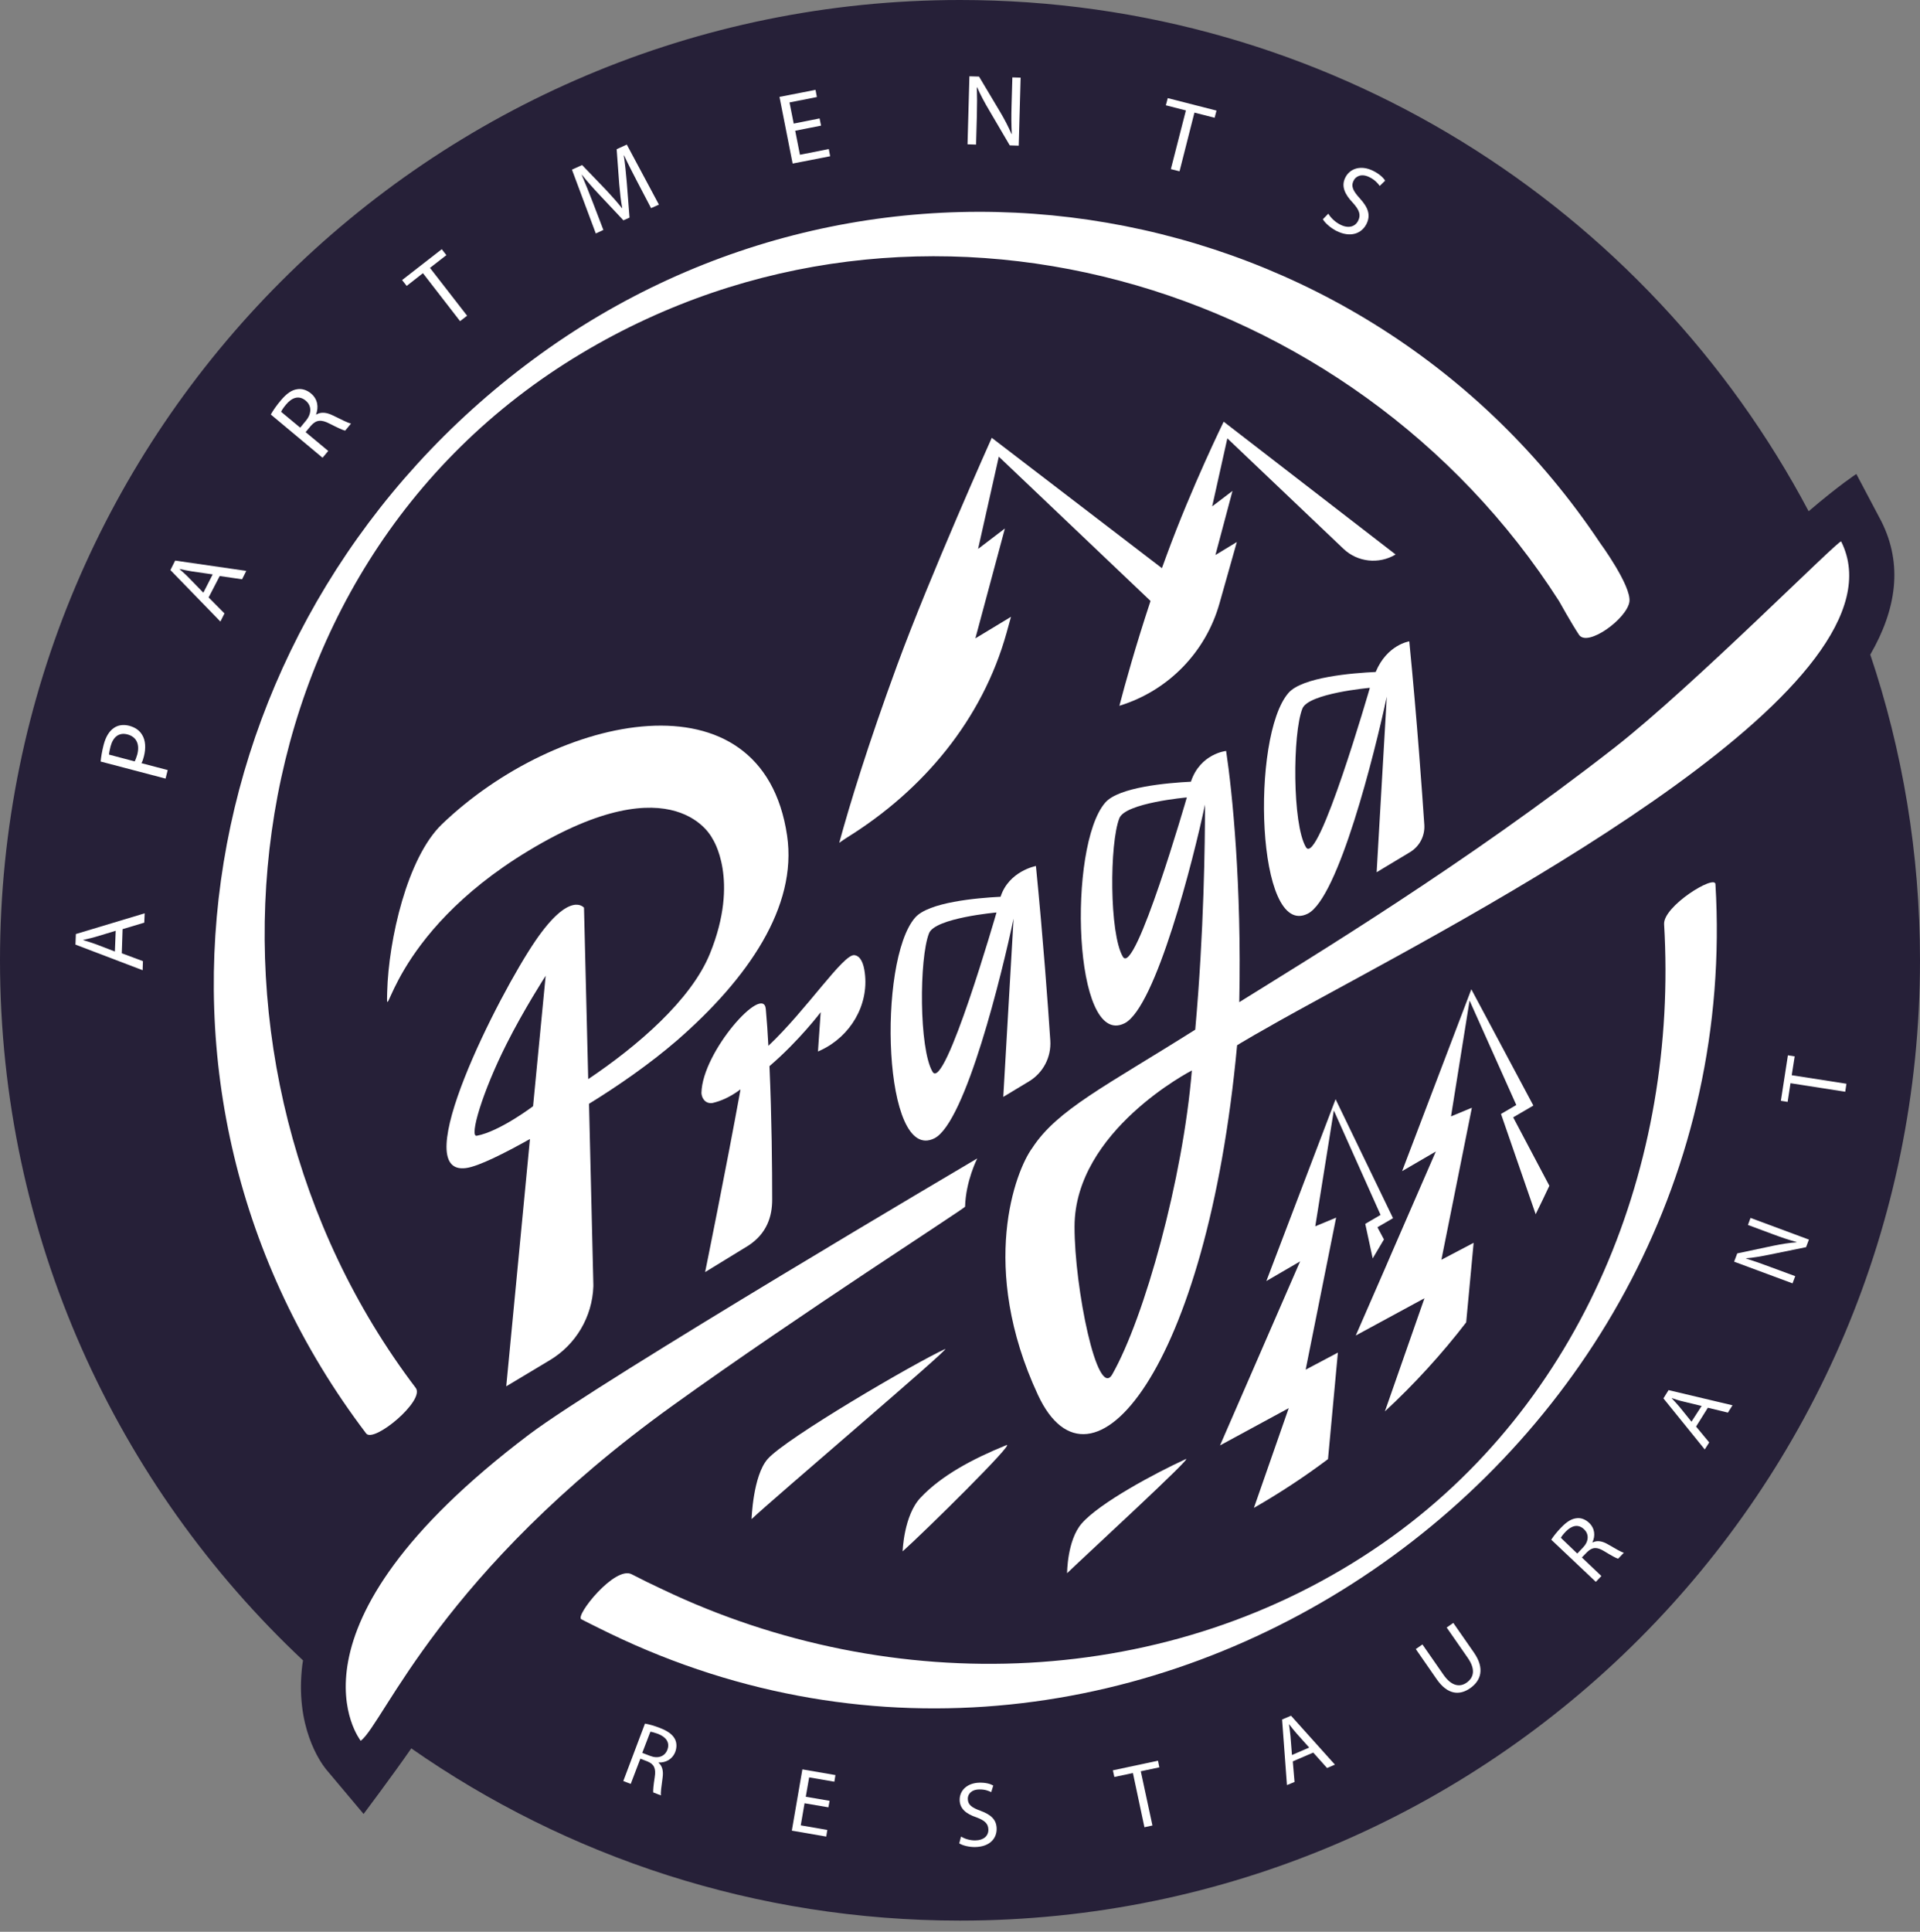 <svg width="170" height="171" viewBox="0 0 170 171" fill="none" xmlns="http://www.w3.org/2000/svg">
<rect x="0" y="0" width="170" height="171" fill="#808080" stroke="none"/>
<path d="M165.598 57.946C167.925 53.916 168.489 49.958 166.582 46.155L164.363 41.957C164.363 41.957 162.851 42.941 160.14 45.256C145.879 18.328 117.583 0 85.006 0C38.059 0 0 38.059 0 85.006C0 109.451 10.315 131.473 26.832 146.982C26.82 147.102 26.784 147.222 26.772 147.342C26.088 152.824 28.379 156.002 28.847 156.59L32.194 160.572C32.194 160.572 34.761 157.154 36.416 154.767C50.186 164.375 66.93 170.012 84.994 170.012C131.941 170.012 170 131.953 170 85.006C170 75.542 168.453 66.438 165.598 57.946Z" fill="#262038"/>
<path d="M10.783 84.384L12.655 85.08L12.63 85.883L6.681 83.617L6.717 82.681L12.81 80.846L12.774 81.673L10.855 82.249L10.783 84.384ZM10.244 82.393L8.492 82.921C8.097 83.041 7.737 83.113 7.377 83.197V83.221C7.725 83.329 8.097 83.436 8.456 83.569L10.172 84.228L10.244 82.393Z" fill="white"/>
<path d="M8.912 67.411C8.948 67.027 9.02 66.547 9.176 65.936C9.368 65.192 9.692 64.7 10.088 64.436C10.447 64.185 10.915 64.113 11.443 64.245C11.971 64.388 12.343 64.652 12.57 65.024C12.894 65.528 12.93 66.236 12.738 66.967C12.678 67.195 12.618 67.399 12.523 67.555L14.85 68.167L14.658 68.922L8.912 67.411ZM11.923 67.399C12.007 67.243 12.079 67.039 12.151 66.799C12.391 65.888 12.091 65.228 11.287 65.012C10.519 64.808 10.004 65.252 9.788 66.08C9.704 66.404 9.656 66.668 9.656 66.799L11.923 67.399Z" fill="white"/>
<path d="M18.472 52.886L19.875 54.301L19.515 55.021L15.089 50.463L15.509 49.623L21.806 50.535L21.434 51.278L19.455 50.99L18.472 52.886ZM18.832 50.846L17.02 50.583C16.613 50.523 16.253 50.439 15.905 50.367L15.893 50.379C16.169 50.619 16.457 50.87 16.721 51.146L18.004 52.466L18.832 50.846Z" fill="white"/>
<path d="M23.977 36.693C24.169 36.345 24.493 35.877 24.841 35.469C25.369 34.834 25.837 34.51 26.34 34.45C26.736 34.39 27.168 34.522 27.528 34.822C28.14 35.325 28.224 36.057 27.984 36.681L28.008 36.693C28.428 36.441 28.931 36.501 29.507 36.789C30.275 37.172 30.814 37.436 31.078 37.496L30.563 38.12C30.371 38.084 29.879 37.856 29.195 37.508C28.439 37.112 27.996 37.16 27.528 37.688L27.06 38.252L29.063 39.919L28.559 40.519L23.977 36.693ZM26.58 37.856L27.084 37.244C27.612 36.609 27.6 35.913 27.072 35.469C26.472 34.965 25.849 35.181 25.321 35.817C25.081 36.105 24.937 36.333 24.889 36.453L26.58 37.856Z" fill="white"/>
<path d="M37.447 24.182L36.008 25.309L35.6 24.793L39.114 22.059L39.522 22.586L38.071 23.714L41.358 27.948L40.734 28.428L37.447 24.182Z" fill="white"/>
<path d="M56.423 16.085C56.039 15.342 55.571 14.442 55.26 13.758L55.236 13.77C55.343 14.502 55.428 15.282 55.499 16.169L55.739 19.264L55.2 19.504L53.124 17.297C52.513 16.649 51.973 16.037 51.517 15.462L51.505 15.474C51.805 16.169 52.177 17.105 52.501 17.945L53.424 20.355L52.753 20.667L50.642 15.018L51.541 14.61L53.676 16.829C54.216 17.405 54.672 17.921 55.068 18.424L55.092 18.412C54.972 17.801 54.9 17.105 54.828 16.301L54.6 13.207L55.499 12.799L58.342 18.113L57.647 18.424L56.423 16.085Z" fill="white"/>
<path d="M72.699 11.12L70.409 11.575L70.828 13.699L73.383 13.195L73.503 13.831L70.181 14.478L69.017 8.577L72.208 7.953L72.328 8.589L69.905 9.069L70.276 10.94L72.567 10.484L72.699 11.12Z" fill="white"/>
<path d="M85.666 12.775L85.834 6.754L86.686 6.778L88.533 9.873C88.965 10.592 89.288 11.24 89.564 11.864L89.588 11.852C89.54 11.048 89.54 10.316 89.564 9.369L89.636 6.85L90.368 6.874L90.2 12.895L89.408 12.871L87.585 9.765C87.177 9.081 86.805 8.385 86.518 7.725L86.494 7.737C86.518 8.493 86.518 9.225 86.494 10.22L86.422 12.799L85.666 12.775Z" fill="white"/>
<path d="M105.001 9.777L103.226 9.321L103.394 8.686L107.712 9.789L107.544 10.425L105.757 9.969L104.438 15.163L103.67 14.971L105.001 9.777Z" fill="white"/>
<path d="M117.608 18.917C117.824 19.265 118.195 19.648 118.675 19.888C119.383 20.248 119.995 20.08 120.259 19.529C120.51 19.025 120.366 18.593 119.779 17.945C119.059 17.19 118.735 16.47 119.119 15.714C119.539 14.875 120.546 14.599 121.59 15.127C122.142 15.402 122.478 15.726 122.645 15.99L122.166 16.458C122.034 16.278 121.758 15.93 121.266 15.69C120.534 15.319 120.031 15.618 119.851 15.99C119.599 16.494 119.803 16.902 120.402 17.561C121.134 18.365 121.386 19.037 120.99 19.828C120.57 20.656 119.599 21.076 118.327 20.44C117.812 20.176 117.32 19.744 117.128 19.409L117.608 18.917Z" fill="white"/>
<path d="M57.107 152.572C57.467 152.632 57.97 152.776 58.426 152.956C59.134 153.232 59.542 153.532 59.758 153.94C59.925 154.264 59.937 154.671 59.793 155.067C59.53 155.751 58.93 156.039 58.318 156.015L58.306 156.039C58.654 156.327 58.75 156.782 58.666 157.37C58.558 158.15 58.486 158.69 58.522 158.929L57.838 158.666C57.814 158.486 57.862 158.006 57.97 157.31C58.09 156.542 57.922 156.171 57.322 155.919L56.699 155.679L55.847 157.91L55.188 157.658L57.107 152.572ZM56.867 155.163L57.55 155.427C58.258 155.703 58.858 155.487 59.086 154.899C59.338 154.24 58.966 153.76 58.27 153.484C57.946 153.364 57.706 153.304 57.586 153.292L56.867 155.163Z" fill="white"/>
<path d="M73.347 159.984L71.236 159.624L70.9 161.579L73.251 161.987L73.156 162.574L70.109 162.047L71.044 156.625L73.971 157.129L73.875 157.717L71.644 157.333L71.344 159.048L73.455 159.408L73.347 159.984Z" fill="white"/>
<path d="M85.09 162.575C85.414 162.767 85.882 162.923 86.373 162.911C87.105 162.899 87.525 162.504 87.513 161.952C87.501 161.436 87.201 161.148 86.457 160.872C85.558 160.572 84.982 160.117 84.97 159.337C84.958 158.473 85.654 157.826 86.721 157.802C87.285 157.79 87.693 157.91 87.945 158.054L87.765 158.641C87.585 158.545 87.213 158.389 86.709 158.401C85.954 158.413 85.678 158.869 85.69 159.241C85.702 159.757 86.038 160.009 86.805 160.285C87.741 160.632 88.233 161.064 88.245 161.88C88.257 162.731 87.645 163.475 86.349 163.499C85.822 163.511 85.234 163.367 84.934 163.175L85.09 162.575Z" fill="white"/>
<path d="M100.311 156.949L98.668 157.297L98.536 156.709L102.53 155.857L102.65 156.445L101.007 156.793L102.039 161.591L101.331 161.747L100.311 156.949Z" fill="white"/>
<path d="M114.465 155.917L114.621 157.74L113.949 158.016L113.518 152.211L114.309 151.875L118.195 156.205L117.5 156.505L116.276 155.138L114.465 155.917ZM115.917 154.694L114.801 153.446C114.549 153.158 114.345 152.895 114.141 152.631L114.129 152.643C114.177 152.979 114.225 153.314 114.261 153.674L114.393 155.353L115.917 154.694Z" fill="white"/>
<path d="M125.944 145.567L127.803 148.242C128.511 149.262 129.254 149.37 129.854 148.95C130.526 148.482 130.646 147.738 129.95 146.743L128.091 144.068L128.678 143.66L130.514 146.299C131.473 147.69 131.137 148.77 130.166 149.442C129.242 150.089 128.175 150.041 127.203 148.638L125.356 145.975L125.944 145.567Z" fill="white"/>
<path d="M137.351 136.295C137.543 135.983 137.866 135.587 138.214 135.228C138.742 134.676 139.174 134.424 139.642 134.388C140.013 134.352 140.385 134.508 140.697 134.796C141.225 135.3 141.261 135.959 140.997 136.523L141.021 136.535C141.417 136.331 141.885 136.415 142.388 136.715C143.072 137.111 143.54 137.387 143.78 137.447L143.276 137.974C143.096 137.938 142.676 137.698 142.064 137.327C141.405 136.919 140.997 136.931 140.529 137.387L140.061 137.866L141.789 139.51L141.297 140.025L137.351 136.295ZM139.654 137.519L140.157 136.991C140.685 136.439 140.709 135.803 140.253 135.371C139.738 134.88 139.162 135.036 138.634 135.575C138.394 135.827 138.25 136.019 138.202 136.127L139.654 137.519Z" fill="white"/>
<path d="M150.173 126.279L151.336 127.683L150.941 128.306L147.282 123.784L147.738 123.053L153.399 124.396L152.992 125.044L151.216 124.612L150.173 126.279ZM150.665 124.456L149.033 124.06C148.662 123.976 148.338 123.868 148.026 123.76L148.014 123.772C148.242 124.012 148.482 124.276 148.71 124.54L149.765 125.847L150.665 124.456Z" fill="white"/>
<path d="M158.713 113.602L153.543 111.683L153.819 110.951L157.046 110.267C157.79 110.112 158.449 110.016 159.073 109.968V109.944C158.365 109.752 157.73 109.536 156.926 109.236L154.767 108.432L154.995 107.809L160.165 109.728L159.913 110.399L156.686 111.059C155.978 111.203 155.259 111.335 154.599 111.383V111.407C155.259 111.611 155.894 111.827 156.746 112.151L158.953 112.966L158.713 113.602Z" fill="white"/>
<path d="M158.533 95.885L158.281 97.54L157.682 97.444L158.305 93.414L158.905 93.51L158.641 95.177L163.487 95.933L163.379 96.641L158.533 95.885Z" fill="white"/>
<path d="M66.546 134.472C68.214 132.865 84.466 119.059 83.675 119.419C81 120.642 69.545 127.335 67.962 129.159C66.666 130.646 66.546 134.472 66.546 134.472Z" fill="white"/>
<path d="M94.482 139.259C96.149 137.651 105.781 128.799 104.989 129.159C102.314 130.383 97.361 133.033 95.777 134.857C94.482 136.344 94.482 139.259 94.482 139.259Z" fill="white"/>
<path d="M79.92 137.326C81.84 135.622 90.008 127.562 89.108 127.922C86.074 129.157 83.351 130.621 81.516 132.564C80.016 134.135 79.92 137.326 79.92 137.326Z" fill="white"/>
<path d="M108.347 37.328C108.347 37.328 105.541 43.038 103.298 49.143C103.154 49.527 103.022 49.91 102.878 50.294L87.813 38.755C87.813 38.755 82.343 50.966 79.44 58.87C76.838 65.959 75.242 71.189 74.307 74.608C74.534 74.439 74.774 74.284 75.014 74.128C81.767 69.93 86.985 63.68 89.12 56.028L89.516 54.6L86.361 56.508L88.976 46.78L86.601 48.591L88.436 40.423L101.87 53.197C100.563 57.143 99.603 60.586 99.112 62.481L99.171 62.457C103.454 61.126 106.764 57.719 107.976 53.413L109.511 47.979L107.616 49.131L109.127 43.457L107.328 44.825L108.671 38.803L118.951 48.579C120.198 49.767 122.093 49.971 123.569 49.083L108.347 37.328Z" fill="white"/>
<path d="M75.662 84.55C74.691 84.394 71.428 89.384 68.034 92.575C67.974 91.447 67.902 90.356 67.806 89.324C67.614 87.045 62.192 93.079 62.108 96.725V96.737V96.749C62.108 96.857 62.144 97.169 62.396 97.433C62.708 97.745 63.14 97.625 63.14 97.625C63.764 97.469 64.555 97.181 65.539 96.449L65.563 96.461C64.279 103.538 62.432 112.606 62.432 112.606L66.27 110.255C67.914 109.175 68.37 107.664 68.37 106.201C68.37 103.382 68.334 99.028 68.13 94.374C70.757 92.131 72.664 89.6 72.664 89.6L72.424 93.079L72.688 92.959C75.29 91.735 76.934 88.989 76.574 86.134C76.466 85.27 76.202 84.634 75.662 84.55Z" fill="white"/>
<path d="M91.723 76.658C91.723 76.658 89.324 77.102 88.593 79.381C86.469 79.489 82.211 79.861 81.024 81.228C77.677 85.066 78.181 103.034 82.727 100.767C85.51 99.376 88.748 86.05 89.744 81.312L88.832 97.097L91.099 95.73C92.359 94.974 93.091 93.583 92.995 92.107C92.791 89.013 92.371 83.219 91.723 76.658ZM82.571 94.878C81.36 92.839 81.384 84.815 82.259 82.608C82.799 81.252 88.233 80.772 88.233 80.772C88.233 80.772 83.651 96.689 82.571 94.878Z" fill="white"/>
<path d="M124.78 56.772C124.78 56.772 122.813 57.059 121.806 59.482C119.742 59.578 115.292 59.938 114.081 61.341C110.735 65.18 111.238 83.148 115.784 80.881C118.507 79.525 121.722 66.655 122.789 61.665L121.89 77.21L124.84 75.435C125.68 74.931 126.172 74.008 126.112 73.024C125.92 70.206 125.488 63.956 124.78 56.772ZM115.628 74.991C114.417 72.952 114.441 64.928 115.316 62.721C115.856 61.365 121.29 60.886 121.29 60.886C121.29 60.886 116.696 76.814 115.628 74.991Z" fill="white"/>
<path d="M46.839 126.988C24.025 144.224 31.942 154.096 31.942 154.096C33.993 152.525 39.066 139.139 59.625 124.373C70.852 116.301 85.45 106.957 85.45 106.813C85.51 104.534 86.529 102.543 86.529 102.543C86.529 102.543 53.208 122.178 46.839 126.988Z" fill="white"/>
<path d="M109.727 88.712C109.943 78.336 109.115 70.132 108.563 66.473C108.563 66.473 106.272 66.701 105.445 69.196C103.322 69.304 99.052 69.676 97.864 71.043C94.517 74.882 95.021 92.85 99.567 90.583C102.338 89.203 105.685 76.009 106.692 71.223C106.692 74.582 106.608 82.45 105.828 91.146C97.9 96.148 93.606 98.223 91.399 101.618C89.912 103.633 86.637 112.161 91.903 123.484C96.581 133.523 106.86 121.325 109.535 92.526C109.535 92.526 111.31 91.41 116.84 88.4C133.02 79.584 169.244 60.368 163.019 47.93C162.887 47.666 149.945 60.716 142.976 66.162C129.758 76.477 116.18 84.693 109.727 88.712ZM99.423 84.693C98.212 82.654 98.236 74.63 99.112 72.423C99.651 71.067 105.085 70.588 105.085 70.588C105.085 70.588 100.491 86.504 99.423 84.693ZM98.488 121.649C97.156 124 95.129 113.936 95.141 108.575C95.153 100.082 105.529 94.757 105.529 94.757C104.737 104.376 101.342 116.611 98.488 121.649Z" fill="white"/>
<path d="M69.689 73.958C67.506 59.205 49.298 63.199 39.127 72.963C36.056 75.913 34.401 83.194 34.281 87.812C34.185 91.518 34.317 82.834 46.803 75.302C59.853 67.421 63.08 74.234 63.08 74.234C63.092 74.258 65.527 77.844 62.864 84.405C61.185 88.544 56.387 92.634 52.081 95.525L51.709 80.351C51.709 80.351 50.486 78.78 47.415 83.266C44.14 88.052 35.972 104.161 41.286 103.393C42.401 103.237 44.716 102.062 46.923 100.826L44.824 122.716L48.686 120.401C50.989 119.022 52.441 116.563 52.537 113.876V113.708L52.153 97.707C54.648 96.172 57.49 94.217 59.961 92.082C66.198 86.648 70.624 80.279 69.689 73.958ZM47.199 97.923C47.199 97.923 44.236 100.166 42.209 100.538C41.538 100.658 42.689 96.7 44.848 92.418C46.371 89.383 48.314 86.373 48.314 86.373L47.199 97.923Z" fill="white"/>
<path d="M133.98 98.907L135.767 97.864L130.274 87.572L124.145 103.669L127.131 101.93L123.197 110.974L122.633 112.281L120.042 118.219L126.124 114.92L122.621 124.936C125.236 122.513 127.647 119.874 129.818 117.055L130.478 110.014L127.623 111.514L130.322 98.056L128.475 98.823L130.118 88.568L134.256 97.816L132.901 98.607L135.971 107.483C136.235 106.956 136.931 105.504 137.183 104.964L133.98 98.907Z" fill="white"/>
<path d="M115.605 121.242L118.303 107.784L116.456 108.552L118.099 98.296L122.238 107.544L120.882 108.336L121.542 111.394C121.722 111.083 122.322 110.075 122.537 109.715L121.962 108.636L123.341 107.832L118.255 97.301L112.126 113.398L115.113 111.658L108.024 127.947L114.105 124.649L111.023 133.477C113.302 132.169 115.497 130.73 117.584 129.159L118.459 119.731L115.605 121.242Z" fill="white"/>
<path d="M144.271 53.267C144.463 51.864 141.657 48.038 141.657 48.038C120.714 16.696 77.713 9.271 47.235 31.797C16.972 54.155 9.296 96.436 32.421 126.89C33.093 127.766 37.651 123.976 36.811 122.86C15.233 94.433 19.491 50.389 51.505 31.269C81.347 13.433 119.778 24.648 138.046 53.219C138.046 53.219 139.138 55.187 139.809 56.194C140.565 57.309 144.055 54.767 144.271 53.267Z" fill="white"/>
<path d="M151.888 78.264C151.84 77.388 147.246 80.219 147.342 81.814C148.601 102.973 140.181 124.299 122.405 136.63C103.621 149.656 78.996 150.4 58.666 140.696C57.742 140.264 56.83 139.821 55.931 139.353C54.444 138.573 50.893 143.035 51.469 143.335C52.32 143.779 54.048 144.618 54.048 144.618C100.575 167.036 154.923 129.301 151.888 78.264Z" fill="white"/>
</svg>
